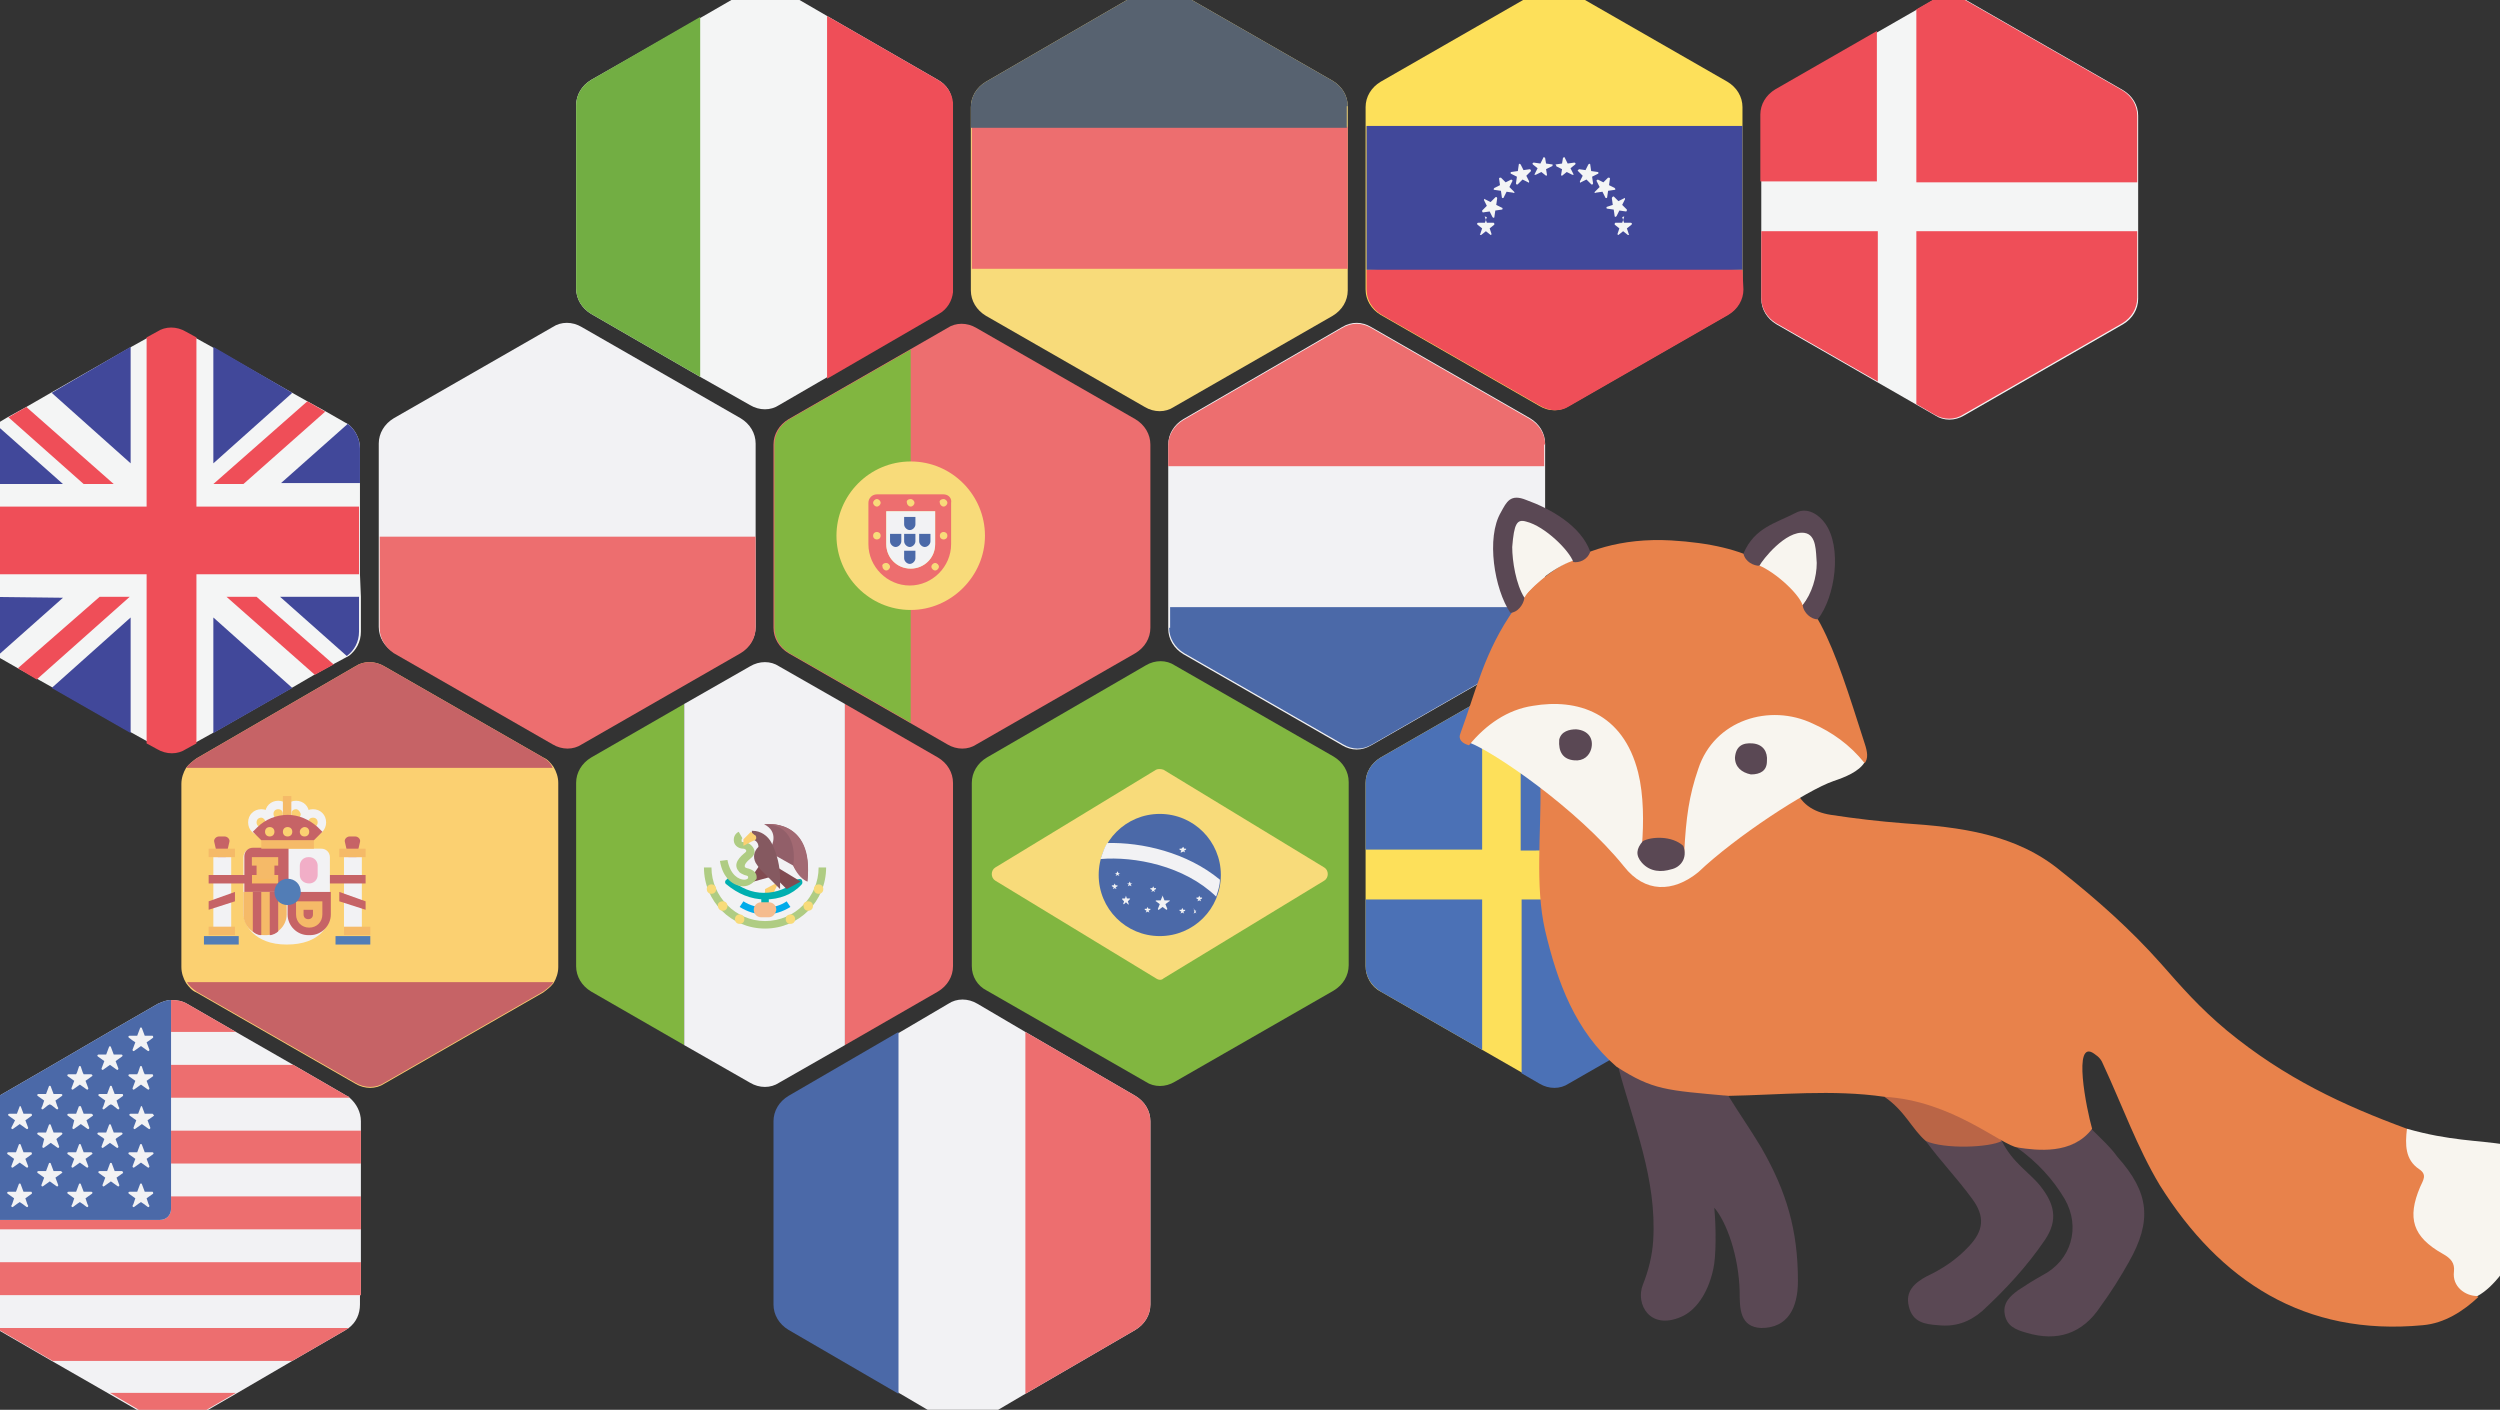 <svg version="1.1" id="Layer_1" xmlns="http://www.w3.org/2000/svg" x="0" y="0" viewBox="0 0 266 150" xml:space="preserve"><rect x="0" y="0" width="266" height="150" fill="#333333" stroke="none"/><style>.st0{fill:#f2f2f4}.st1{fill:#ed6e6f}.st2{fill:#4b69a8}.st3{fill:#fbd071}.st4{fill:#c66366}.st5{fill:#f5ba68}.st6{fill:#f7ba63}.st7{fill:#527db6}.st9{fill:#81b640}.st10{fill:#f8db7a}.st11{fill:#00afb0}.st13{fill:#814b51}.st14{fill:#afcc83}.st20{fill:#fde05a}.st21{fill:#ef4e58}.st22{fill:#41489a}.st23{fill:#f4f5f5}.st24{fill:#4b71b6}.st25,.st27,.st28{fill-rule:evenodd;clip-rule:evenodd;fill:#5a4854}.st27,.st28{fill:#e8824b}.st28{fill:#f8f5ef}</style><path class="st0" d="M38.4 137.8v-18.5c0-1-.5-1.9-1.2-2.5-.1-.1-.2-.2-.3-.2l-5.7-3.3-6.1-3.5-5.2-3c-.5-.3-1.1-.4-1.7-.4-.5 0-.9.2-1.4.4l-5.2 3-6 3.5-5.7 3.3c-.1.1-.6.4-.6.4-.6.6-1 1.4-1 2.3v19.5c0 1 .5 1.9 1.2 2.5.1.1.2.2.3.2l5.7 3.3 6.1 3.5 5.2 3c1 .6 2.2.6 3.1 0l5.2-3 6-3.5 5.7-3.3c.1-.1.2-.1.3-.2.8-.6 1.2-1.5 1.2-2.5v-1z"/><path class="st1" d="M18.2 109.8h6.9l-5.2-3c-.5-.3-1.1-.4-1.7-.4v3.4zM18.2 123.8h20.2v-3.5H18.2zM18.2 116.8h19c-.1-.1-.2-.2-.3-.2l-5.7-3.3h-13v3.5zM18.2 128.6c0 .7-.5 1.2-1.2 1.2H-1.6v1h40v-3.5H18.2v1.3zM-.1 141.5l5.7 3.3h25.5l5.7-3.3c.1-.1.2-.1.3-.2H-.4c.1.1.2.1.3.2zM16.8 151.2c1 .6 2.2.6 3.1 0l5.2-3H11.7l5.1 3zM-1.6 137.8h40v-3.5h-40z"/><path class="st2" d="M18.2 106.4c-.5 0-.9.2-1.4.4l-5.2 3-6 3.5-5.7 3.3c-.1.1-.6.4-.6.4-.6.6-1 1.4-1 2.3v10.5H17c.7 0 1.2-.5 1.2-1.2v-22.2c0 .1 0 .1 0 0z"/><path class="st0" d="M3.3 118.5h-.8l-.3-.8h-.1l-.3.8H1c-.1 0-.2.1-.1.2l.7.5-.4.8c0 .1.1.2.2.1l.7-.5.7.5c.1.1.2 0 .2-.1l-.3-.8.7-.5c0-.1 0-.2-.1-.2zM3.3 122.6h-.8l-.3-.8c0-.1-.2-.1-.2 0l-.3.8H.9c-.1 0-.2.1-.1.2l.7.5-.3.8c0 .1.1.2.2.1l.7-.5.7.5c.1.1.2 0 .2-.1l-.3-.8.7-.5s0-.2-.1-.2zM3.3 126.8h-.8l-.3-.8c0-.1-.2-.1-.2 0l-.3.8H.9c-.1 0-.2.1-.1.2l.7.5-.2.6-.1.2c0 .1.1.2.2.1l.4-.3.3-.2.3.2.4.3c.1.1.2 0 .2-.1l-.1-.2-.2-.6.7-.5c0-.1 0-.2-.1-.2zM6.5 116.4h-.8l-.3-.8c0-.1-.2-.1-.2 0l-.3.8h-.8c-.1 0-.2.1-.1.2l.7.5-.2.6-.1.2c0 .1.1.2.2.1l.5-.4.2-.1.2.1.5.4c.1.1.2 0 .2-.1l-.1-.2-.2-.6.7-.5c.1-.1 0-.2-.1-.2zM6.6 120.7c.1-.1 0-.2-.1-.2h-.8l-.3-.8c0-.1-.2-.1-.2 0l-.3.8h-.8c-.1 0-.2.1-.1.2l.6.4.1.1-.2.8c0 .1.1.2.2.1l.7-.5.7.5c.1.1.2 0 .2-.1l-.3-.8.1-.1.5-.4zM6.5 124.6h-.8l-.3-.8c0-.1-.2-.1-.2 0l-.3.8h-.8c-.1 0-.2.1-.1.2l.7.5-.3.8c0 .1.1.2.2.1l.7-.5.7.5c.1.1.2 0 .2-.1l-.3-.8.7-.5c.1 0 0-.1-.1-.2zM9.7 114.3h-.8l-.1-.2-.2-.6c0-.1-.2-.1-.2 0l-.2.6-.1.2h-.8c-.1 0-.2.1-.1.2l.7.5-.3.8c0 .1.1.2.2.1l.7-.5.7.5c.1.1.2 0 .2-.1l-.3-.8.7-.5c.1 0 0-.2-.1-.2zM9.7 118.5h-.8l-.3-.8h-.2l-.3.8h-.8c-.1 0-.2.1-.1.2l.7.5-.2.8c0 .1.1.2.2.1l.7-.5.7.5c.1.1.2 0 .2-.1l-.3-.8.7-.5c0-.1-.1-.2-.2-.2zM9.7 122.6h-.8l-.3-.8c0-.1-.2-.1-.2 0l-.3.8h-.8c-.1 0-.2.1-.1.2l.7.5-.3.8c0 .1.1.2.2.1l.7-.5.7.5c.1.1.2 0 .2-.1l-.3-.8.7-.5c.1 0 0-.2-.1-.2zM9.7 126.8h-.8l-.3-.8c0-.1-.2-.1-.2 0l-.3.8h-.8c-.1 0-.2.1-.1.2l.7.5-.2.6-.1.2c0 .1.1.2.2.1l.4-.3.3-.2.3.2.4.3c.1.1.2 0 .2-.1l-.1-.2-.2-.6.7-.5c.1-.1 0-.2-.1-.2zM11.1 112.9l-.3.8c0 .1.1.2.2.1l.7-.5.7.5c.1.1.2 0 .2-.1l-.3-.8.7-.5c.1-.1 0-.2-.1-.2h-.8l-.3-.8c0-.1-.2-.1-.2 0l-.3.8h-.8c-.1 0-.2.1-.1.2l.7.5zM13 116.4h-.8l-.3-.8c0-.1-.2-.1-.2 0l-.3.8h-.8c-.1 0-.2.1-.1.2l.7.5-.2.6-.1.2c0 .1.1.2.2.1l.5-.4.2-.1.2.1.5.4c.1.1.2 0 .2-.1l-.1-.2-.2-.6.7-.5c0-.1 0-.2-.1-.2zM13 120.7c.1-.1 0-.2-.1-.2h-.8l-.3-.8c0-.1-.2-.1-.2 0l-.3.8h-.8c-.1 0-.2.1-.1.2l.6.4.1.1-.3.8c0 .1.1.2.2.1l.7-.5.7.5c.1.1.2 0 .2-.1l-.3-.8.1-.1.6-.4zM13 124.6h-.8l-.3-.8c0-.1-.2-.1-.2 0l-.3.8h-.8c-.1 0-.2.1-.1.2l.7.5-.3.8c0 .1.1.2.2.1l.7-.5.7.5c.1.1.2 0 .2-.1l-.3-.8.7-.5s0-.1-.1-.2zM16.2 110.2h-.8l-.3-.8c0-.1-.2-.1-.2 0l-.3.8h-.8c-.1 0-.2.1-.1.2l.4.3.3.2-.3.8c0 .1.1.2.2.1l.7-.5.7.5c.1.1.2 0 .2-.1l-.3-.8.3-.2.4-.3c0-.1 0-.2-.1-.2zM16.2 114.3h-.8l-.1-.2-.2-.6c0-.1-.2-.1-.2 0l-.2.6-.1.2h-.8c-.1 0-.2.1-.1.2l.7.5-.3.8c0 .1.1.2.2.1l.7-.5.7.5c.1.1.2 0 .2-.1l-.3-.8.7-.5s0-.2-.1-.2zM16.2 118.5h-.8l-.3-.8H15l-.3.8h-.8c-.1 0-.2.1-.1.2l.7.5-.3.8c0 .1.1.2.2.1l.7-.5.7.5c.1.1.2 0 .2-.1l-.3-.8.7-.5c-.1-.1-.1-.2-.2-.2zM14.4 123.3l-.3.8c0 .1.1.2.2.1l.7-.5.7.5c.1.1.2 0 .2-.1l-.3-.8.7-.5c.1-.1 0-.2-.1-.2h-.8l-.3-.8c0-.1-.2-.1-.2 0l-.3.8h-.8c-.1 0-.2.1-.1.2l.7.5zM16.2 126.8h-.8l-.3-.8c0-.1-.2-.1-.2 0l-.3.8h-.8c-.1 0-.2.1-.1.2l.7.5-.2.6-.1.2c0 .1.1.2.2.1l.4-.3.3-.2.3.2.4.3c.1.1.2 0 .2-.1l-.1-.2-.2-.6.7-.5c0-.1 0-.2-.1-.2z"/><g><path class="st3" d="M59.4 83.3c0-.6-.2-1.2-.5-1.7-.3-.4-.6-.8-1.1-1l-16.9-9.7c-1-.6-2.2-.6-3.1 0l-16.9 9.8c-.4.3-.8.6-1.1 1-.3.5-.5 1.1-.5 1.7v19.5c0 .6.2 1.2.5 1.7.3.4.6.8 1.1 1l16.9 9.7c1 .6 2.2.6 3.1 0l16.9-9.7c.4-.3.8-.6 1.1-1 .3-.5.5-1.1.5-1.7V83.3z"/><path class="st4" d="M20.9 105.5l16.9 9.7c1 .6 2.2.6 3.1 0l16.9-9.7c.4-.3.8-.6 1.1-1h-39c.2.4.6.7 1 1zM57.8 80.6l-16.9-9.7c-1-.6-2.2-.6-3.1 0l-16.9 9.8c-.4.3-.8.6-1.1 1h39c-.2-.5-.5-.8-1-1.1zM37.5 93.1l.8-3.5c.1-.3-.2-.6-.5-.6h-.6c-.3 0-.6.3-.5.6l.8 3.5z"/><path class="st0" d="M36.6 91.2h1.9v7.9h-1.9z"/><path class="st5" d="M36.1 90.3h2.8v.9h-2.8z"/><path class="st4" d="M34.3 93.1h4.6v.9h-4.6zM38.9 96.8l-2.8-.9v-1l2.8 1zM23.6 93.1l.8-3.5c.1-.3-.2-.6-.5-.6h-.6c-.3 0-.6.3-.5.6l.8 3.5z"/><path class="st0" d="M26.8 90.3c-.5 0-.9.4-.9.9v6c0 1.1 1.1 3.3 4.6 3.3 3.6 0 4.6-2.1 4.6-3.3v-6c0-.5-.4-.9-.9-.9h-7.4z"/><path class="st4" d="M30.6 94.9H26v-3.8c0-.5.4-.9.9-.9h3.8v4.7zM30.6 94.9h4.6v2.4c0 1.2-1 2.2-2.2 2.2h-.2c-1.2 0-2.2-1-2.2-2.2v-2.4z"/><path class="st5" d="M25.9 94.9h4.6v2.4c0 1.2-1 2.2-2.2 2.2h-.2c-1.2 0-2.2-1-2.2-2.2v-2.4z"/><path class="st4" d="M29.6 99.1v-4.2h-.9v4.6c.3 0 .7-.2.9-.4zM27.8 99.5v-4.6h-.9v4.2c.2.2.5.4.9.4z"/><path class="st6" d="M26.8 93.1h2.8v.9h-2.8z"/><path class="st5" d="M26.8 91.2h2.8v.9h-2.8z"/><path class="st5" d="M27.3 91.8h1.9v1.7h-1.9z"/><path class="st0" d="M22.7 91.2h1.9v7.9h-1.9z"/><path class="st5" d="M22.2 98.6H25v.9h-2.8zM22.2 90.3H25v.9h-2.8z"/><path class="st7" d="M21.7 99.6h3.7v.9h-3.7z"/><path class="st5" d="M36.6 98.6h2.8v.9h-2.8z"/><path class="st7" d="M35.7 99.6h3.7v.9h-3.7z"/><path class="st5" d="M27.8 89.4h5.6v.9h-5.6z"/><path class="st6" d="M30.1 86.6h.9v2.8h-.9z"/><g><path class="st0" d="M29.6 88c-.8 0-1.4-.6-1.4-1.4 0-.8.6-1.4 1.4-1.4.8 0 1.4.6 1.4 1.4 0 .7-.6 1.4-1.4 1.4zm0-1.9c-.3 0-.5.2-.5.5s.2.5.5.5.5-.2.5-.5-.2-.5-.5-.5z"/><path class="st0" d="M31.5 88c-.8 0-1.4-.6-1.4-1.4 0-.8.6-1.4 1.4-1.4.8 0 1.4.6 1.4 1.4 0 .7-.6 1.4-1.4 1.4zm0-1.9c-.3 0-.5.2-.5.5s.2.5.5.5.5-.2.5-.5c-.1-.3-.3-.5-.5-.5z"/><path class="st0" d="M33.3 88.9c-.8 0-1.4-.6-1.4-1.4 0-.8.6-1.4 1.4-1.4.8 0 1.4.6 1.4 1.4 0 .8-.6 1.4-1.4 1.4zm0-1.9c-.3 0-.5.2-.5.5s.2.5.5.5.5-.2.5-.5-.2-.5-.5-.5zM27.8 88.9c-.8 0-1.4-.6-1.4-1.4 0-.8.6-1.4 1.4-1.4.8 0 1.4.6 1.4 1.4 0 .8-.7 1.4-1.4 1.4zm0-1.9c-.3 0-.5.2-.5.5s.2.5.5.5.5-.2.5-.5c-.1-.3-.3-.5-.5-.5z"/></g><path class="st5" d="M33.3 96.8v.5c0 .3-.2.5-.5.5s-.5-.2-.5-.5v-.5h1m1-.9h-2.8v1.4c0 .8.6 1.4 1.4 1.4.8 0 1.4-.6 1.4-1.4v-1.4z"/><path d="M32.9 94c-.6 0-1-.4-1-.9v-1c0-.5.4-.9.9-.9h.1c.5 0 .9.4.9.9v1c0 .5-.4.9-.9.9z" fill="#f1aec7"/><path class="st7" d="M30.6 93.5c.8 0 1.4.6 1.4 1.4 0 .8-.6 1.4-1.4 1.4-.8 0-1.4-.6-1.4-1.4 0-.7.6-1.4 1.4-1.4z"/><path class="st5" d="M30.1 84.7h.9v2.8h-.9z"/><path class="st4" d="M27.8 89.4l-.9-.9.5-.5c.8-.8 2-1.3 3.2-1.3 1.2 0 2.3.5 3.2 1.3l.5.5-.9.9h-5.6z"/><g><path class="st3" d="M30.6 88c.3 0 .5.2.5.5s-.2.5-.5.5-.5-.2-.5-.5.2-.5.5-.5zM28.7 88c.3 0 .5.2.5.5s-.2.5-.5.5-.5-.2-.5-.5.2-.5.5-.5zM32.4 88c.3 0 .5.2.5.5s-.2.5-.5.5-.5-.2-.5-.5.3-.5.5-.5z"/></g><g><path class="st4" d="M22.2 93.1h4.6v.9h-4.6zM22.2 96.8l2.8-.9v-1l-2.8 1z"/></g></g><g><path class="st1" d="M122.4 47.3c0-1.1-.6-2.1-1.6-2.7l-16.9-9.7c-1-.6-2.2-.6-3.1 0l-4 2.3-12.9 7.4c-1 .6-1.6 1.6-1.6 2.7v19.5c0 1.1.6 2.1 1.6 2.7l12.9 7.4 4 2.3c1 .6 2.2.6 3.1 0l16.9-9.7c1-.6 1.6-1.6 1.6-2.7V47.3z"/><path class="st9" d="M82.4 47.3v19.5c0 1.1.6 2.1 1.6 2.7l12.9 7.4V37.2L84 44.6c-1 .6-1.6 1.6-1.6 2.7z"/><path class="st10" d="M96.9 49.1c4.4 0 7.9 3.6 7.9 7.9s-3.6 7.9-7.9 7.9c-4.4 0-7.9-3.6-7.9-7.9s3.5-7.9 7.9-7.9z"/><path class="st1" d="M99.5 54.4v3.5c0 1.5-1.2 2.6-2.6 2.6-1.5 0-2.6-1.2-2.6-2.6v-3.5h5.2m.9-1.8h-7.1c-.5 0-.9.4-.9.9v4.4c0 2.4 2 4.4 4.4 4.4 2.4 0 4.4-2 4.4-4.4v-4.4c.1-.5-.3-.9-.8-.9z"/><path class="st0" d="M99.5 54.4v3.5c0 1.5-1.2 2.6-2.6 2.6-1.5 0-2.6-1.2-2.6-2.6v-3.5h5.2"/><path class="st10" d="M93.3 53.1c.2 0 .4.2.4.4s-.2.4-.4.4-.4-.2-.4-.4.2-.4.4-.4zM100.4 53.1c.2 0 .4.2.4.4s-.2.4-.4.4-.4-.2-.4-.4c-.1-.2.1-.4.4-.4z"/><circle class="st10" cx="93.3" cy="57" r=".4"/><circle class="st10" cx="100.4" cy="57" r=".4"/><path class="st10" d="M96.9 53.1c.2 0 .4.2.4.4s-.2.4-.4.4-.4-.2-.4-.4c-.1-.2.1-.4.4-.4zM99.5 59.9c.2 0 .4.2.4.4s-.2.4-.4.4-.4-.2-.4-.4.2-.4.4-.4zM94.3 59.9c.2 0 .4.2.4.4s-.2.4-.4.4-.4-.2-.4-.4c-.1-.2.1-.4.4-.4z"/><g><path class="st2" d="M97.4 56.8v.8c0 .3-.3.6-.6.6s-.6-.3-.6-.6v-.8h1.2M97.4 55v.8c0 .3-.3.6-.6.6s-.6-.3-.6-.6V55h1.2M97.4 58.6v.8c0 .3-.3.6-.6.6s-.6-.3-.6-.6v-.8h1.2M99 56.8v.8c0 .3-.3.6-.6.6s-.6-.3-.6-.6v-.8H99M95.9 56.8v.8c0 .3-.3.6-.6.6s-.6-.3-.6-.6v-.8h1.2"/></g></g><g><path class="st0" d="M80.4 57v-9.8c0-1.1-.6-2.1-1.6-2.7l-16.9-9.7c-1-.6-2.2-.6-3.1 0l-16.9 9.7c-1 .6-1.6 1.6-1.6 2.7v19.5c0 1.1.6 2.1 1.6 2.7l16.9 9.7c1 .6 2.2.6 3.1 0l16.9-9.7c1-.6 1.6-1.6 1.6-2.7V57z"/><path class="st1" d="M41.9 69.5l16.9 9.7c1 .6 2.2.6 3.1 0l16.9-9.7c1-.6 1.6-1.6 1.6-2.7v-9.7h-40v9.8c0 1 .6 2 1.5 2.6z"/></g><g><path class="st0" d="M164.4 64.6V47.2c0-1.1-.6-2.1-1.6-2.7l-16.9-9.7c-1-.6-2.1-.6-3.1 0l-16.9 9.8c-1 .6-1.6 1.6-1.6 2.7V66.9c0 1.1.6 2.1 1.6 2.7l16.9 9.7c1 .6 2.1.6 3.1 0l16.9-9.7c1-.6 1.6-1.6 1.6-2.7v-2.3z"/><path class="st2" d="M124.4 66.8c0 1.1.6 2.1 1.6 2.7l16.9 9.7c1 .6 2.1.6 3.1 0l16.9-9.7c1-.6 1.6-1.6 1.6-2.7v-2.2h-40v2.2z"/><path class="st1" d="M164.4 47.3c0-1.1-.6-2.1-1.6-2.7l-16.9-9.7c-1-.6-2.1-.6-3.1 0l-16.9 9.8c-1 .6-1.6 1.6-1.6 2.7v2.2h40v-2.3z"/></g><g><path class="st9" d="M62.9 80.6c-1 .6-1.6 1.6-1.6 2.7v19.5c0 1.1.6 2.1 1.6 2.7l9.9 5.7V74.9l-9.9 5.7z"/><path class="st0" d="M79.8 70.9l-7 4v36.3l7 4c1 .6 2.2.6 3.1 0l7-4V74.9l-7-4c-.9-.6-2.1-.6-3.1 0z"/><path class="st1" d="M99.8 105.5c1-.6 1.6-1.6 1.6-2.7V83.3c0-1.1-.6-2.1-1.6-2.7l-9.9-5.7v36.3l9.9-5.7z"/><path class="st3" d="M82.9 93.8l-1.5.8v.8h.7z"/><path class="st11" d="M81.4 97.3c-.2 0-.4-.2-.4-.4v-1.5c0-.2.2-.4.4-.4s.4.2.4.4v1.5c0 .2-.2.4-.4.4z"/><path class="st11" d="M81.4 95.7c-1.5 0-2.9-.6-4.1-1.6-.2-.1-.2-.4 0-.5.1-.2.4-.2.5 0 1 .9 2.2 1.4 3.5 1.4 1.3 0 2.6-.5 3.5-1.4.2-.1.4-.1.5 0 .1.2.1.4 0 .5-1 1.1-2.4 1.6-3.9 1.6z"/><path d="M81.4 97.3c-1 0-1.9-.3-2.7-.8l.4-.6c1.4.9 3.3.9 4.6 0l.4.6c-.8.5-1.7.8-2.7.8z" fill="#00abea"/><path class="st13" d="M80.8 92.1l-.9 1.3-.1.5 2.2-.6z"/><path class="st14" d="M79.1 94.3c-1 0-2.2-.8-2.5-2.7l.8-.1c.3 1.6 1.2 2.1 1.8 2.1.2 0 .4-.1.4-.2 0-.2 0-.2-.4-.3-.2-.1-.5-.2-.6-.4-.7-.8.2-1.6.7-2 .1-.1.1-.1.1-.2s-.2-.2-.3-.2c-.5 0-.9-.3-1-.7-.1-.5.1-.9.5-1.1l.4.7c-.1 0-.1.2-.1.3 0 0 0 .1.2.1.5 0 .9.3 1.1.7.1.2.2.6-.3 1s-.8.8-.6 1c0 0 .2.1.3.1.3.1 1 .3.9 1.1-.3.4-.8.8-1.4.8z"/><path d="M82.1 90s.8-1.5-.8-2.3c0 0 5.3-.8 4.6 6.1-.5-.4-1.2-1.1-1.5-1.7l-2.3-1.3V90z" fill="#925f69"/><path class="st13" d="M81.4 91.5l3.8 2.3-1.5.8-2.3-2.3v-.8z"/><path d="M79.9 89.3c.4 0 .8.3.8.8-.5.5-.6 1.1-.3 1.7l.2.3c.1.1.2.3.3.4l2.1 2.1v-1.1c0-1.3-.3-2.6-.9-3.8-.4-.8-1.2-1.3-2-1.3H80v.9h-.1z" fill="#855960"/><path class="st3" d="M79.9 88.5l-.8.8v.7s.9-.5 1.2-.6c.2-.1.2-.3.1-.5-.1 0-.5-.4-.5-.4z"/><path class="st14" d="M81.4 98.8c-3.6 0-6.5-2.9-6.5-6.5h.8c0 3.1 2.6 5.7 5.7 5.7 3.2 0 5.7-2.6 5.7-5.7h.8c0 3.6-2.9 6.5-6.5 6.5z"/><circle class="st10" cx="75.7" cy="94.6" r=".5"/><path class="st10" d="M76.9 95.9c.3 0 .5.2.5.5s-.2.5-.5.5-.5-.2-.5-.5c-.1-.3.2-.5.5-.5zM78.7 97.3c.3 0 .5.2.5.5s-.2.5-.5.5-.5-.2-.5-.5.2-.5.5-.5zM87.1 94.1c.3 0 .5.2.5.5s-.2.5-.5.5-.5-.2-.5-.5.2-.5.5-.5zM86 95.9c.3 0 .5.2.5.5s-.2.5-.5.5-.5-.2-.5-.5c-.1-.3.2-.5.5-.5zM84.1 97.3c.3 0 .5.2.5.5s-.2.5-.5.5-.5-.2-.5-.5.2-.5.5-.5z"/><path d="M81.8 97.6H81c-.4 0-.8-.3-.8-.8 0-.4.3-.8.8-.8h.8c.4 0 .8.3.8.8-.1.5-.4.8-.8.8z" fill="#f5bc8f"/><path d="M84.4 92.1c.3.7.8 1.4 1.5 1.7.8-6.9-4.6-6.1-4.6-6.1 3.9 0 3.1 4.4 3.1 4.4z" fill="#a26972"/></g><g><path class="st10" d="M143.4 28.6V11.3c0-1.1-.6-2.1-1.6-2.7l-16.9-9.7c-1-.6-2.2-.6-3.1 0l-16.9 9.8c-1 .6-1.6 1.6-1.6 2.7v19.5c0 1.1.6 2.1 1.6 2.7l16.9 9.7c1 .6 2.2.6 3.1 0l16.9-9.7c1-.6 1.6-1.6 1.6-2.7v-2.3z"/><path class="st1" d="M143.4 13.5l-20.1-3-19.9 3v15.1h40z"/><path d="M143.4 11.3c0-1.1-.6-2.1-1.6-2.7l-16.9-9.7c-1-.6-2.2-.6-3.1 0l-16.9 9.8c-1 .6-1.6 1.6-1.6 2.7v2.2h40v-2.3z" fill="#576270"/></g><g><path class="st0" d="M122.4 119.3c0-1.1-.6-2.1-1.6-2.7l-11.7-6.8-5.1-3c-1-.6-2.2-.6-3.1 0l-5.1 3-11.7 6.8c-1 .6-1.6 1.6-1.6 2.7v19.5c0 1.1.6 2.1 1.6 2.7l11.7 6.8 5.1 3c1 .6 2.2.6 3.1 0l5.1-3 11.7-6.8c1-.6 1.6-1.6 1.6-2.7v-19.5z"/><path class="st2" d="M83.9 116.6c-1 .6-1.6 1.6-1.6 2.7v19.5c0 1.1.6 2.1 1.6 2.7l11.7 6.8v-38.5l-11.7 6.8z"/><path class="st1" d="M120.8 141.5c1-.6 1.6-1.6 1.6-2.7v-19.5c0-1.1-.6-2.1-1.6-2.7l-11.7-6.8v38.5l11.7-6.8z"/></g><g><path class="st9" d="M103.4 102.8V83.3c0-1.1.6-2.1 1.6-2.7l16.9-9.8c1-.6 2.2-.6 3.1 0l16.9 9.7c1 .6 1.6 1.6 1.6 2.7v19.5c0 1.1-.6 2.1-1.6 2.7l-16.9 9.7c-1 .6-2.2.6-3.1 0l-16.9-9.7c-1-.5-1.6-1.5-1.6-2.6z"/><path class="st10" d="M123 81.9l-17.1 10.4c-.5.3-.5 1.1 0 1.4l17.1 10.4c.3.2.6.2.8 0l17.1-10.4c.5-.3.5-1.1 0-1.4l-17.1-10.4c-.3-.1-.6-.1-.8 0z"/><path class="st2" d="M123.4 86.6c3.6 0 6.5 2.9 6.5 6.5s-2.9 6.5-6.5 6.5-6.5-2.9-6.5-6.5 2.9-6.5 6.5-6.5z"/><path class="st0" d="M117.8 89.7c-.3.5-.5 1.1-.7 1.7 3.6-.3 8.9.7 12.3 4 .2-.6.4-1.2.4-1.8-3.5-2.9-8.3-4-12-3.9zM123.7 95.3l.2.5h.5c.1 0 .1.1 0 .1l-.4.3.2.5c0 .1-.1.1-.1.1l-.4-.3-.4.3c-.1 0-.1 0-.1-.1l.2-.5-.4-.3c-.1 0 0-.1 0-.1h.5l.2-.5c-.2-.1-.1-.1 0 0zM125.8 96.6l.1.2h.2v.1l-.2.1.1.2s0 .1 0 0l-.2-.1-.2.1s-.1 0 0 0l.1-.2-.2-.1v-.1h.2l.1-.2c-.1 0 0 0 0 0zM122.7 94.3l.1.2h.2v.1l-.2.1.1.2s0 .1 0 0l-.2-.1-.2.1s-.1 0 0 0l.1-.2-.2-.1v-.1h.2l.1-.2c0-.1 0-.1 0 0zM118.6 94l.1.2h.2v.1l-.2.1.1.2s0 .1 0 0l-.2-.1-.2.1s-.1 0 0 0l.1-.2-.2-.1v-.1h.2l.1-.2zM122.1 96.5l.1.2h.2v.1l-.2.1.1.2s0 .1 0 0l-.2-.1-.2.1s-.1 0 0 0l.1-.2-.2-.1v-.1h.2l.1-.2c-.1 0 0 0 0 0zM120.2 93.8l.1.2h.2l-.2.1.1.2-.2-.1-.2.1.1-.2-.2-.1h.2l.1-.2c-.1 0 0 0 0 0zM125.9 90.1l.1.2h.2v.1l-.2.1.1.2s0 .1 0 0l-.2-.1-.2.1h-.1l.1-.2-.2-.1v-.1h.2l.2-.2zM118.9 92.7l.1.2h.2l-.2.1.1.2-.2-.1-.2.1.1-.2-.2-.1h.2l.1-.2c-.1 0 0 0 0 0zM119.8 95.3l.1.3h.3s.1 0 0 .1l-.2.2.1.3s0 .1-.1 0l-.2-.2-.2.2h-.1l.1-.3-.2-.2v-.1h.3l.1-.3c-.1 0 0 0 0 0zM127 96.7l.1.2h.2l-.1.1.1.2-.1-.1-.2.1.1-.2-.1-.1h.2l-.2-.2c-.1-.1 0-.1 0 0zM127.6 95.3l.1.2h.2v.1l-.2.1.1.2s0 .1 0 0l-.2-.1-.2.1s-.1 0 0 0l.1-.2-.2-.1v-.1h.2l.1-.2c-.1 0 0 0 0 0z"/></g><g><path class="st20" d="M185.4 28.7V11.4c0-1.1-.6-2.1-1.6-2.7L166.9-1c-1-.6-2.2-.6-3.1 0l-16.9 9.7c-1 .6-1.6 1.6-1.6 2.7V30.8c0 1.1.6 2.1 1.6 2.7l16.9 9.7c1 .6 2.2.6 3.1 0l16.9-9.7c1-.6 1.6-1.6 1.6-2.7v-2.1z"/><path class="st21" d="M185.4 28.7l-19.8-1.3-20.2 1.3v2.1c0 1.1.6 2.1 1.6 2.7l16.9 9.7c1 .6 2.2.6 3.1 0l16.9-9.7c1-.6 1.6-1.6 1.6-2.7l-.1-2.1z"/><path class="st22" d="M185.4 13.4h-40v15.3h40z"/><path class="st23" d="M158 23.1l.2.6h.7c.1 0 .1.1.1.2l-.5.4.2.6c0 .1-.1.1-.1.1l-.5-.4-.5.4c-.1 0-.2 0-.1-.1l.2-.6-.5-.4c-.1-.1 0-.2.1-.2h.7l.2-.6c-.4-.1-.2-.1-.2 0zM159.3 21.1l-.1.7.6.3c.1 0 .1.2 0 .2l-.7.1-.1.7c0 .1-.1.1-.2 0l-.3-.6-.7.1c-.1 0-.1-.1-.1-.2l.5-.5-.3-.6c0-.1 0-.2.1-.1l.6.3.5-.5c.1-.1.2 0 .2.1zM160.9 19.3l-.3.6.5.5c.1.1 0 .2-.1.1l-.7-.1-.3.6c0 .1-.2.1-.2 0l-.1-.7-.7-.1c-.1 0-.1-.1 0-.2l.6-.3-.1-.7c0-.1.1-.1.2-.1l.5.5.6-.3c.1.1.2.1.1.2zM162.9 18.2l-.5.5.3.6c0 .1 0 .2-.1.1l-.6-.3-.5.5c-.1.1-.2 0-.2-.1l.1-.7-.6-.3c-.1 0-.1-.2 0-.2l.7-.1.1-.7c0-.1.1-.1.2 0l.3.6.7-.1c.1.1.1.2.1.2zM165.1 17.7l-.6.3.1.6c0 .1-.1.1-.1.1l-.5-.4-.6.3c-.1 0-.2 0-.1-.1l.3-.6-.5-.4c-.1-.1 0-.2.1-.2l.7.1.3-.6c0-.1.1-.1.2 0l.1.6.7.1c0 .1 0 .2-.1.2zM172.8 23.1l-.2.6h-.7c-.1 0-.1.1-.1.2l.5.4-.2.6c0 .1.1.1.1.1l.5-.4.5.4c.1 0 .2 0 .1-.1l-.2-.6.5-.4c.1-.1 0-.2-.1-.2h-.7l-.2-.6c.3-.1.2-.1.2 0zM171.5 21.1l.1.7-.6.2c-.1 0-.1.2 0 .2l.7.1.1.7c0 .1.1.1.2 0l.3-.6.7.1c.1 0 .1-.1.1-.2l-.5-.5.3-.6c0-.1 0-.2-.1-.1l-.6.3-.5-.5c-.1 0-.2.1-.2.2zM169.9 19.3l.3.6-.5.5c-.1.1 0 .2.1.1l.7-.1.3.6c0 .1.2.1.2 0l.1-.7.7-.1c.1 0 .1-.1 0-.2l-.6-.3.1-.7c0-.1-.1-.1-.2-.1l-.5.5-.6-.3c-.1.1-.2.1-.1.2zM167.9 18.2l.5.5-.3.6c0 .1 0 .2.1.1l.6-.3.5.5c.1.1.2 0 .2-.1l-.1-.7.6-.3c.1 0 .1-.2 0-.2l-.7-.1-.1-.7c0-.1-.1-.1-.2 0l-.3.6-.7-.1c-.1.1-.2.2-.1.2zM165.6 17.7l.6.3-.1.6c0 .1.1.1.1.1l.5-.4.6.3c.1 0 .2 0 .1-.1l-.3-.6.5-.4c.1-.1 0-.2-.1-.2l-.7.1-.3-.6c0-.1-.1-.1-.2 0l-.1.6-.7.1c.1.1.1.2.1.2z"/></g><g><path class="st23" d="M38.3 61.1V47.7c0-1-.5-2-1.3-2.6-.1 0-.1-.1-.2-.1l-2.1-1.2-2-1.1-1.6-.9-8.4-4.8-1.8-1-1.1-.6c-1-.6-2.2-.6-3.1 0l-1.1.6-1.8 1-8.4 4.8-2.6 1.5-2 1.1-1 .6c-.1 0-.1.1-.2.1-.8.6-1.3 1.5-1.3 2.6v19.5c0 1 .5 2 1.3 2.6.1 0 .1.1.2.1l2.1 1.2 2 1.1 1.6.9 8.4 4.8 1.8 1 1.1.6c1 .6 2.2.6 3.1 0l1.1-.6 1.8-1 8.4-4.8 2.4-1.4 2-1.1 1.3-.7c.1 0 .1-.1.2-.1.8-.6 1.3-1.5 1.3-2.6v-3.7l-.1-2.4z"/><path class="st22" d="M22.7 78l8.4-4.8-8.4-7.5zM31.1 41.8l-8.4-4.9v12.4zM5.5 73.2l8.4 4.8V65.7zM36.9 69.8c.8-.6 1.3-1.5 1.3-2.6v-3.7h-8.4l7.1 6.3zM-1.7 63.5v3.8c0 1 .5 2 1.3 2.6l7.1-6.3-8.4-.1zM-.4 45.2c-.8.6-1.3 1.5-1.3 2.6v3.7h8.4l-7.1-6.3zM38.3 51.5v-3.8c0-1-.5-2-1.3-2.6l-7.1 6.3h8.4zM13.9 36.9l-8.4 4.9 8.4 7.5z"/><g><path class="st21" d="M20.9 35.9l-1.1-.6c-1-.6-2.2-.6-3.1 0l-1.1.6v18H-1.7v7.2h17.3v18l1.1.6c1 .6 2.2.6 3.1 0l1.1-.6v-18h17.3v-7.2H20.9v-18z"/><path class="st21" d="M10.6 63.5l-8.7 7.6 2 1.2 9.9-8.8zM24.1 63.5l9.4 8.3 2-1.1-8.2-7.2zM12.1 51.5l-9.3-8.2-1.9 1.1 8 7.1zM22.7 51.5h3.2l8.7-7.7-1.9-1.1z"/></g></g><g><path class="st20" d="M145.3 102.8V83.3c0-1.1.6-2.1 1.6-2.7l16.9-9.7c1-.6 2.2-.6 3.1 0l16.9 9.7c1 .6 1.6 1.6 1.6 2.7v19.5c0 1.1-.6 2.1-1.6 2.7l-16.9 9.7c-1 .6-2.2.6-3.1 0l-16.9-9.7c-1-.5-1.6-1.6-1.6-2.7z"/><path class="st24" d="M185.3 90.4v-7.1c0-1.1-.6-2.1-1.6-2.7l-16.9-9.7c-1-.6-2.2-.6-3.1 0l-1.9 1.1v18.5l23.5-.1zM157.7 74.4l-10.8 6.2c-1 .6-1.6 1.6-1.6 2.7v7.1h12.4v-16zM145.3 95.7v7.1c0 1.1.6 2.1 1.6 2.7l10.8 6.2v-16h-12.4zM185.3 95.7h-23.4v18.5l1.9 1.1c1 .6 2.2.6 3.1 0l16.9-9.7c1-.6 1.6-1.6 1.6-2.7l-.1-7.2z"/></g><g><path class="st25" d="M222.5 120.1c-2.1 2.8-5.1 1.9-7.9 2 2.1 1.5 3.8 3.3 5.1 5.5 1.7 3 .7 6.5-2.4 8.1-.9.5-1.7 1-2.6 1.6-.8.6-1.6 1.3-1.4 2.5.2 1.3 1.2 1.7 2.3 2 3.3 1 6 .1 7.9-2.8 1.1-1.5 2.1-3.1 3-4.7 2.5-4.4 2.2-7.4-1.2-11.2-.7-1-1.8-2-2.8-3z"/><path class="st25" d="M213 121.4c-.2-.1.2.1 0 0-2.4 0-4-2.1-6.4-.9-.5.2-1.1 1-1.7.9 1.7 2.3 3.2 3.8 4.9 6.1 1.5 2 1.2 3.5-.3 5.1-1.3 1.4-2.8 2.4-4.5 3.2-1.3.7-2.3 1.6-1.9 3.2.4 1.7 1.7 1.9 3.1 2 1.8.2 3.3-.3 4.7-1.5 2.5-2.3 4.8-4.8 6.7-7.6 1.4-2.1 1-3.8-.5-5.7-1.1-1.4-3-2.5-4.1-4.8z"/><path d="M204.9 121.4c2 .9 6.8.7 8.1 0-2.7-2.9-6-4.6-9.9-5.3-.9-.2-1.8-.1-2.6.6 2.2 1.5 2.9 3.4 4.4 4.7z" fill-rule="evenodd" clip-rule="evenodd" fill="#ba6546"/><path class="st25" d="M183.9 116.6c-4-.7-8-1.4-11.7-3 1.6 6 4.1 11.8 3.7 18.4-.1 1.6-.5 3.2-1.1 4.7-.8 2 .7 4.9 4.1 3.4 1.4-.6 2.8-2.3 3.4-5.1.3-1.3.3-4.4.1-6.5 1.3 1.5 2.6 5.1 2.7 8.9 0 1.8 0 3.8 2.3 3.9 2.8 0 3.9-2.1 3.9-5 0-5.4-1.2-9.5-3.9-14.2-1.2-2-2.4-3.7-3.5-5.5z"/><path class="st27" d="M183.9 116.6c5.5-.1 11.1-.7 16.6.1 7.2.4 12.5 5.2 14.2 5.4 2 .3 5.8.8 7.9-2-.6-2.1-2.1-9.6.2-8 .6.4.8.7 1 1.2 2 4.3 3.6 8.8 6 12.8 6.4 10.2 15.4 16.1 28 14.9 2.3-.2 4.3-1.5 5.9-3-1-.5-.8-2.6-1.2-3.7-.3-.9-4.5-12.3-6.4-14.2-6.8-2.5-13-5.4-19.1-10.4-3-2.5-4.9-4.7-7.1-7.2-3.2-3.6-6.8-6.8-10.6-9.8-4.8-4-10.8-4.7-16.7-5.1-2.6-.2-5.2-.5-7.8-.9-1.9-.3-3.3-1.2-3.9-3.1-4.1 1.8-23.7 2-27 0 .1 4.9-.6 10.6.5 15.4 1.3 5.5 3.2 10.7 7.6 14.5 3.9 2.5 5.3 2.5 11.9 3.1z"/><path class="st28" d="M256.1 120.1c-.2 1.7-.2 3.3 1.3 4.3.9.6.4 1.2.1 1.9-1.4 3.3-.8 5.3 2.4 7.1.9.5 1.3 1 1.2 1.9-.2 1.6 1.2 2.6 2.5 2.6 3.5-1.9 6.9-9.5 6.1-13.4-.4-1.6-1.5-2.4-3-2.7-3.2-.5-6-.4-10.6-1.7zM192.9 75.7c2.1 1.1 3.9 3.5 5.5 5.4-.6 1-2.1 1.6-3.3 2-2.9 1-10.4 5.9-14.4 9.7-2.7 2.2-5.7 2.2-7.9-.6-5-6.2-14-12.3-16.5-13.2 1.8-2.2 3.7-5.1 6.4-5.5 4.6-.6 25.5-.3 30.2 2.2z"/><path class="st25" d="M186.3 82.4c1 0 1.7-.4 1.7-1.4.1-1-.4-1.8-1.5-1.9-1.1-.1-1.8.3-1.9 1.5 0 1 .7 1.6 1.7 1.8zM165.9 78.7c-.1 1.3.4 2.1 1.6 2.2 1 .1 1.6-.5 1.8-1.2.3-1.1-.3-2-1.6-2.1-.7 0-1.6.2-1.8 1.1z"/><path class="st27" d="M198.4 81.2c.4-.5.3-1.2 0-2.1-1.7-5.3-3-9.5-4.7-12.7-3.3-6-7.6-8.4-15.9-8.9-10.8-.6-15.7 5.9-16.6 7.2-3.3 4.6-4.2 9-5.8 13.3-.3.7.2 1.1.9 1.3 1.8-2.2 4.1-3.8 6.8-4.2 4.7-.8 9.6.7 11.2 7.1.6 2.4.6 5.4.4 7.8 1.5-.1 3.3-.5 4.5.7.2-3.7.5-6 1.5-8.9 1.7-5.2 7.6-7 12.2-4.8 2 .9 3.9 2.2 5.5 4.2z"/><path class="st28" d="M191.8 64.4c1-1.3 2.2-2.6 2.1-4.1-.1-1.2-.2-3.8-1.5-4.1-1.3-.3-3.9.5-4.7 1.9-.3.6-.7 1.3-1 1.9 1.8.5 4.7 3.1 5.1 4.4z"/><path class="st25" d="M174.8 89.5c-.7.8-.8 1.5-.1 2.3.9 1 2.1 1 3.1.7 1-.2 1.8-1.2 1.3-2.5-1.2-1.1-3.4-1-4.3-.5zM191.8 64.4c.1.8.9 1.5 1.6 1.5 1.9-2.4 2.6-7.7.8-10.2-.7-1-1.9-1.7-3-1.2-2.3 1.2-4.5 1.6-5.7 4.4.2.9 1.1 1.3 1.7 1.3.3-.6 2.8-3.8 4.8-3.5 1.3.2 1.2 2 1.3 3.2 0 1.5-.5 3.2-1.5 4.5z"/><path class="st28" d="M162.2 63.6c-.9-1.4-2-2.8-1.8-4.3.2-1.2.5-3.8 1.8-4 1.4-.2 3.8.8 4.5 2.2.3.6.7 1.4.9 2.1-1.7.4-4.8 2.7-5.4 4z"/><path class="st25" d="M162.2 63.6c-.1.8-.8 1.6-1.5 1.6-1.7-2.5-2.6-8-1-10.7.6-1.1 1-2 2.7-1.3 2.5.9 5.8 2.7 6.8 5.5-.3.9-1.2 1.2-1.8 1.1-.4-1.2-3-3.8-5-4.3-1-.3-1.3.2-1.5 2.7 0 1.5.4 4 1.3 5.4z"/></g><g><path class="st23" d="M99.8 8.5L88 1.7l-5-2.9c-1-.6-2.2-.6-3.1 0l-5.2 3-11.8 6.7c-1 .6-1.6 1.6-1.6 2.7v19.5c0 1.1.6 2.1 1.6 2.7l11.6 6.7 5.3 3c1 .6 2.2.6 3.1 0l5-2.9 11.9-6.9c.9-.5 1.4-1.4 1.5-2.3V10.9c0-1-.6-1.9-1.5-2.4z"/><path d="M62.9 8.5c-1 .6-1.6 1.6-1.6 2.7v19.5c0 1.1.6 2.1 1.6 2.7l11.6 6.7V1.8L62.9 8.5z" fill="#72ae43"/><path class="st21" d="M99.8 8.5L88 1.7v38.6l11.9-6.9c.9-.5 1.4-1.4 1.5-2.3V10.9c-.1-1-.7-1.9-1.6-2.4z"/></g><g><path class="st23" d="M187.4 31.8V12.3c0-1.1.6-2.1 1.6-2.7l16.9-9.7c1-.6 2.2-.6 3.1 0l16.9 9.7c1 .6 1.6 1.6 1.6 2.7v19.5c0 1.1-.6 2.1-1.6 2.7L209 44.2c-1 .6-2.2.6-3.1 0L189 34.5c-1-.6-1.6-1.6-1.6-2.7z"/><path class="st21" d="M227.4 19.4v-7.1c0-1.1-.6-2.1-1.6-2.7L208.9-.1c-1-.6-2.2-.6-3.1 0L203.9 1v18.4h23.5zM199.7 3.3l-10.8 6.2c-1 .6-1.6 1.6-1.6 2.7v7.1h12.4v-16zM227.4 24.6h-23.5V43l1.9 1.1c1 .6 2.2.6 3.1 0l16.9-9.7c1-.6 1.6-1.6 1.6-2.7v-7.1zM187.4 24.6v7.1c0 1.1.6 2.1 1.6 2.7l10.8 6.2v-16h-12.4z"/></g></svg>